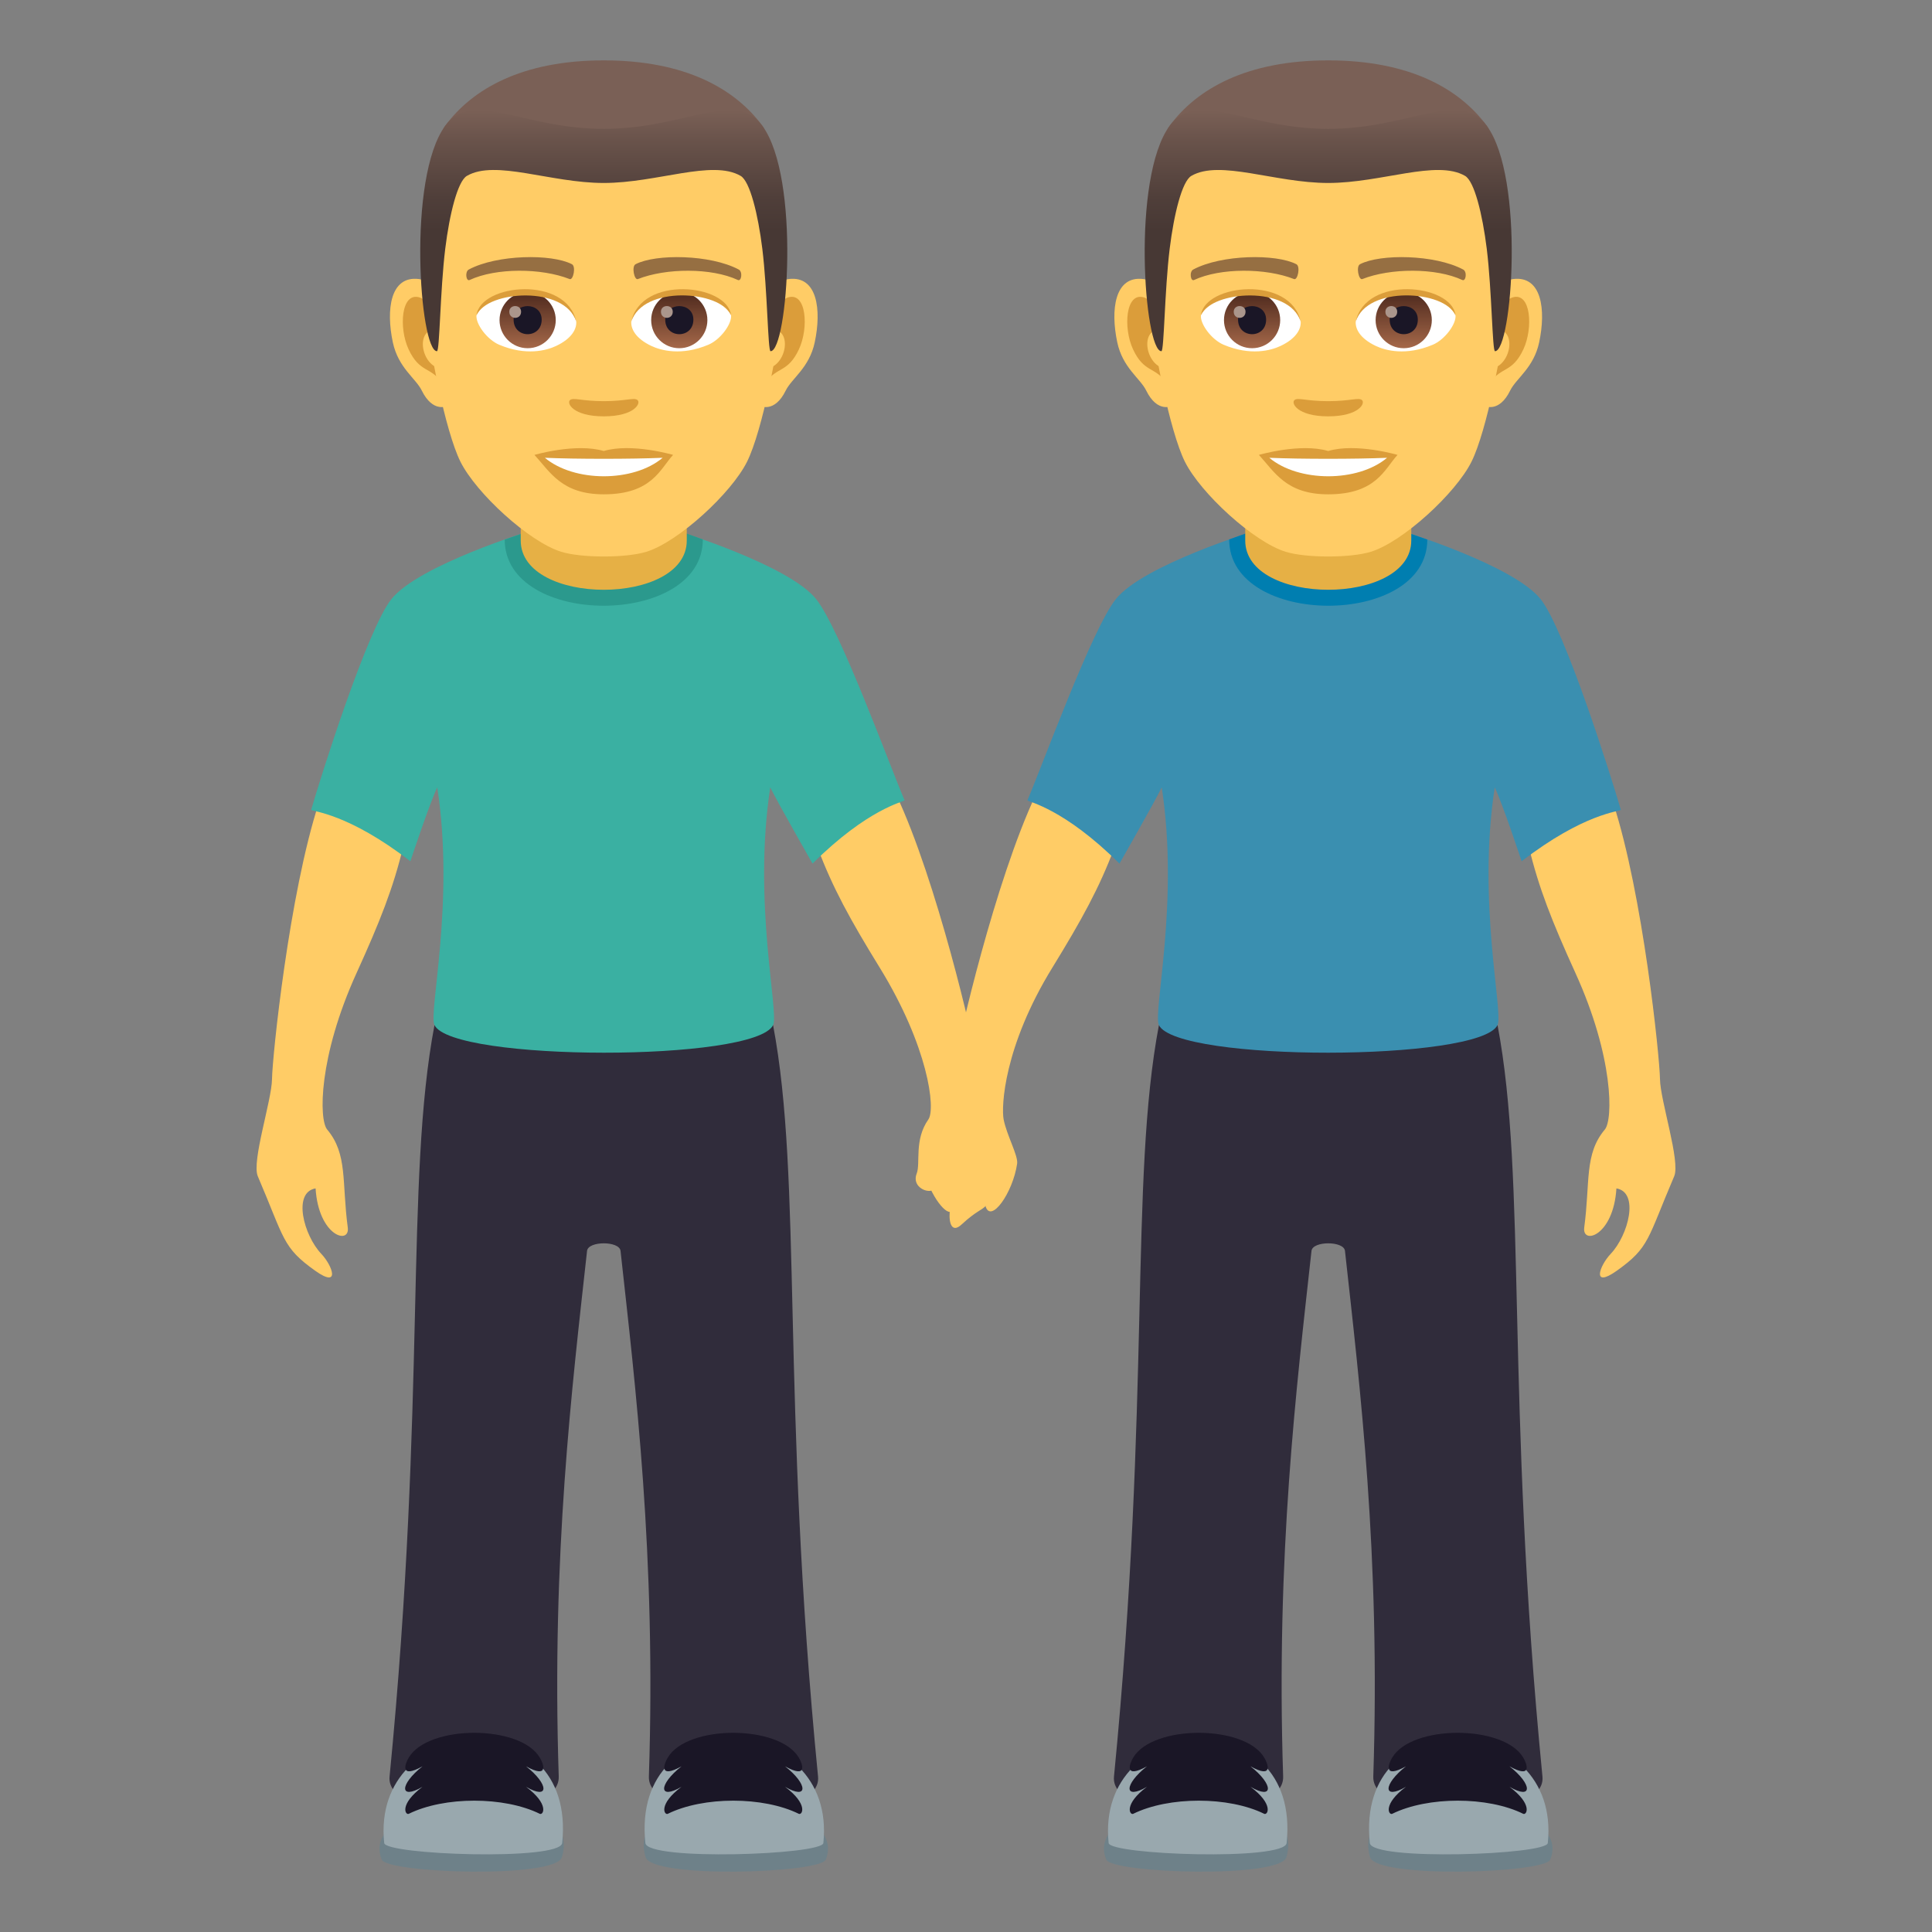 <?xml version="1.0" encoding="utf-8"?>
<!-- Generator: Adobe Illustrator 15.0.0, SVG Export Plug-In . SVG Version: 6.00 Build 0)  -->
<!DOCTYPE svg PUBLIC "-//W3C//DTD SVG 1.1//EN" "http://www.w3.org/Graphics/SVG/1.1/DTD/svg11.dtd">
<svg version="1.1" id="Layer_1" xmlns:x="http://ns.adobe.com/Extensibility/1.0/" xmlns:i="http://ns.adobe.com/AdobeIllustrator/10.0/" xmlns:graph="http://ns.adobe.com/Graphs/1.0/"
	 xmlns="http://www.w3.org/2000/svg" xmlns:xlink="http://www.w3.org/1999/xlink" xmlns:a="http://ns.adobe.com/AdobeSVGViewerExtensions/3.0/"
	 x="0px" y="0px" width="64px" height="64px" viewBox="0 0 64 64" enable-background="new 0 0 64 64" xml:space="preserve">
<rect x="0" y="0" width="64" height="64" fill="#808080" stroke="none"/>
<path fill="#FFCC66" d="M13.359,28.034c-0.734-1.438-2.797-1.438-2.797-1.438c-0.984,3.016-1.541,8.407-1.551,9.146
	c-0.009,0.718-0.682,2.729-0.471,3.223c0.896,2.094,0.811,2.356,1.909,3.135c0.832,0.589,0.571-0.167,0.194-0.565
	c-0.584-0.617-0.955-2.036-0.189-2.168c0.098,1.583,1.144,1.882,1.066,1.295c-0.201-1.514,0.001-2.432-0.682-3.245
	c-0.275-0.329-0.295-2.397,0.975-5.188C12.585,30.531,13.031,29.409,13.359,28.034z"/>
<path fill="#FFCC66" d="M27.086,28.086c0.55-1.518,2.597-1.774,2.597-1.774c1.352,2.87,2.573,8.15,2.675,8.882
	c0.1,0.711,1.018,2.622,0.868,3.139c-0.628,2.189-0.387,1.313-1.372,2.23c-0.31,0.288-0.425-0.017-0.394-0.419
	c0,0-0.272-0.885-0.484-0.895c0.052,0.396-0.823,0.178-0.609-0.375c0.133-0.344-0.094-1.109,0.387-1.792
	c0.247-0.352-0.006-2.416-1.611-5.026C28.165,30.468,27.583,29.41,27.086,28.086z"/>
<path fill="#302C3B" d="M25.609,33.957H14.393c-0.979,5.166-0.256,12.302-1.488,24.896c-0.156,1.586,5.654,1.596,5.604,0
	c-0.242-7.347,0.445-12.938,0.938-17.416c0.037-0.334,1.072-0.334,1.109,0c0.492,4.478,1.182,10.069,0.939,17.416
	c-0.053,1.596,5.76,1.586,5.604,0C25.865,46.259,26.588,39.123,25.609,33.957z"/>
<path fill="#3AB0A2" d="M27.037,19.847c-0.906-1.135-4.635-2.271-4.635-2.271H17.6c0,0-3.73,1.137-4.635,2.271
	c-0.793,0.992-2.32,5.816-2.658,6.982c0.045,0.055,1.227,0.112,3.287,1.702c0,0,0.641-1.935,0.891-2.447
	c0.588,3.813-0.297,7.448-0.092,7.873c0.584,1.213,10.625,1.227,11.217,0c0.205-0.425-0.68-4.06-0.094-7.873
	c0.252,0.513,1.4,2.524,1.4,2.524c1.847-1.834,3.012-2.038,3.049-2.098C29.485,25.396,27.83,20.839,27.037,19.847z"/>
<path fill="#6E8189" d="M12.646,61.602c0.184,0.452,5.762,0.637,5.971-0.084C19.426,58.725,11.736,59.372,12.646,61.602z"/>
<path fill="#99A8AE" d="M12.727,61.053c0.041,0.392,5.834,0.597,5.896,0C19.119,56.3,12.273,56.696,12.727,61.053z"/>
<path fill="#1A1626" d="M17.883,58.226c-0.645-1.102-3.703-1.096-4.344,0c-0.117,0.192-0.316,0.716,0.457,0.286
	c-0.768,0.602-0.768,1.127,0,0.678c-0.773,0.578-0.574,0.943-0.457,0.896c1.176-0.582,3.166-0.582,4.344,0
	c0.119,0.047,0.316-0.318-0.457-0.896c0.768,0.449,0.768-0.076,0-0.678C18.199,58.941,18.002,58.418,17.883,58.226z"/>
<path fill="#6E8189" d="M27.355,61.602c-0.184,0.452-5.762,0.637-5.971-0.084C20.576,58.725,28.266,59.372,27.355,61.602z"/>
<path fill="#99A8AE" d="M27.275,61.053c-0.041,0.392-5.834,0.597-5.896,0C20.883,56.3,27.727,56.696,27.275,61.053z"/>
<path fill="#1A1626" d="M22.119,58.226c0.645-1.102,3.701-1.096,4.344,0c0.117,0.192,0.316,0.716-0.457,0.286
	c0.768,0.602,0.768,1.127,0,0.678c0.773,0.578,0.574,0.943,0.457,0.896c-1.178-0.582-3.166-0.582-4.344,0
	c-0.119,0.047-0.316-0.318,0.457-0.896c-0.768,0.449-0.768-0.076,0-0.678C21.803,58.941,22,58.418,22.119,58.226z"/>
<path fill="#2B998D" d="M16.719,17.874c0,2.926,6.563,2.92,6.563-0.005l-0.59-0.212h-5.346L16.719,17.874z"/>
<path fill="#E6B045" d="M17.25,17.906c0,2.175,5.5,2.175,5.5,0c0-0.74,0-2.406,0-2.406h-5.5C17.25,15.5,17.25,17.166,17.25,17.906z"
	/>
<path id="Path_584_" fill="#FFCC66" d="M26.131,9.243c-0.949,0.114-1.635,3.293-1.037,4.131c0.083,0.118,0.572,0.305,0.934-0.436
	c0.202-0.409,0.781-0.752,0.961-1.598C27.219,10.258,27.074,9.129,26.131,9.243z"/>
<path id="Path_583_" fill="#FFCC66" d="M13.871,9.243c0.949,0.114,1.634,3.293,1.037,4.131c-0.084,0.118-0.573,0.305-0.936-0.436
	c-0.201-0.409-0.779-0.752-0.959-1.598C12.783,10.258,12.928,9.129,13.871,9.243z"/>
<path id="Path_582_" fill="#DB9D3A" d="M26.105,9.853c-0.248,0.078-0.519,0.455-0.664,1.081c0.865-0.186,0.648,1.257-0.104,1.284
	c0.006,0.144,0.016,0.293,0.033,0.45c0.363-0.526,0.73-0.314,1.096-1.098C26.796,10.864,26.717,9.66,26.105,9.853z"/>
<path id="Path_581_" fill="#DB9D3A" d="M14.561,10.932c-0.146-0.624-0.416-1.002-0.663-1.079c-0.613-0.192-0.692,1.012-0.363,1.718
	c0.364,0.783,0.732,0.571,1.096,1.098c0.018-0.157,0.027-0.307,0.034-0.451C13.919,12.182,13.707,10.757,14.561,10.932z"/>
<path id="Path_580_" fill="#FFCC66" d="M20,3.133c-4.11,0-6.092,3.111-5.844,7.437c0.05,0.87,0.59,3.709,1.098,4.727
	c0.522,1.042,2.266,2.648,3.334,2.981c0.674,0.209,2.151,0.209,2.826,0c1.068-0.333,2.812-1.939,3.332-2.981
	c0.51-1.018,1.049-3.855,1.099-4.727C26.094,6.244,24.113,3.133,20,3.133z"/>
<path id="Path_579_" fill="#966F42" d="M24.467,8.926c-0.939-0.498-2.739-0.522-3.41-0.175c-0.143,0.066-0.047,0.538,0.072,0.494
	c0.936-0.37,2.441-0.378,3.316,0.031C24.563,9.329,24.611,8.995,24.467,8.926z"/>
<path id="Path_578_" fill="#966F42" d="M15.533,8.926c0.94-0.498,2.739-0.522,3.41-0.175c0.144,0.066,0.049,0.538-0.072,0.494
	c-0.936-0.37-2.439-0.378-3.316,0.031C15.439,9.329,15.392,8.995,15.533,8.926z"/>
<path id="Path_577_" fill="#DB9D3A" d="M21.11,13.246c-0.117-0.082-0.394,0.043-1.11,0.043c-0.715,0-0.992-0.125-1.109-0.043
	c-0.141,0.099,0.084,0.546,1.109,0.546C21.027,13.792,21.252,13.345,21.11,13.246z"/>
<path id="Path_576_" fill="#DB9D3A" d="M20,14.94c-0.924-0.272-2.295,0.129-2.295,0.129c0.521,0.568,0.904,1.306,2.295,1.306
	c1.594,0,1.865-0.837,2.297-1.306C22.297,15.069,20.924,14.666,20,14.94z"/>
<path id="Path_575_" fill="#FFFFFF" d="M18.05,15.165c0.97,0.813,2.927,0.819,3.901,0C20.919,15.209,19.09,15.21,18.05,15.165z"/>
<path id="Path_574_" fill="#FFFFFF" d="M19.086,10.623c0.035,0.271-0.15,0.594-0.662,0.836c-0.324,0.154-1,0.335-1.888-0.039
	c-0.399-0.168-0.786-0.691-0.751-0.979C16.266,9.532,18.635,9.399,19.086,10.623z"/>
<linearGradient id="Oval_1_" gradientUnits="userSpaceOnUse" x1="-425.763" y1="480.509" x2="-425.763" y2="480.792" gradientTransform="matrix(6.57 0 0 -6.57 2814.78 3168.528)">
	<stop  offset="0" style="stop-color:#A6694A"/>
	<stop  offset="1" style="stop-color:#4F2A1E"/>
	<a:midPointStop  offset="0" style="stop-color:#A6694A"/>
	<a:midPointStop  offset="0.5" style="stop-color:#A6694A"/>
	<a:midPointStop  offset="1" style="stop-color:#4F2A1E"/>
</linearGradient>
<circle id="Oval_78_" fill="url(#Oval_1_)" cx="17.479" cy="10.604" r="0.931"/>
<path id="Path_573_" fill="#1A1626" d="M17.014,10.588c0,0.643,0.93,0.643,0.93,0C17.943,9.99,17.014,9.99,17.014,10.588z"/>
<path id="Path_572_" fill="#AB968C" d="M16.871,10.327c0,0.27,0.391,0.27,0.391,0C17.262,10.076,16.871,10.076,16.871,10.327z"/>
<path id="Path_522_" fill="#DB9D3A" d="M19.09,10.659c-0.377-1.215-2.955-1.036-3.305-0.219C15.915,9.395,18.768,9.118,19.09,10.659
	z"/>
<path id="Path_521_" fill="#FFFFFF" d="M20.915,10.623c-0.034,0.271,0.149,0.594,0.661,0.836c0.325,0.154,1,0.335,1.889-0.039
	c0.399-0.168,0.786-0.691,0.752-0.979C23.735,9.532,21.366,9.399,20.915,10.623z"/>
<linearGradient id="Oval_2_" gradientUnits="userSpaceOnUse" x1="-427.697" y1="480.509" x2="-427.697" y2="480.792" gradientTransform="matrix(6.57 0 0 -6.57 2832.511 3168.528)">
	<stop  offset="0" style="stop-color:#A6694A"/>
	<stop  offset="1" style="stop-color:#4F2A1E"/>
	<a:midPointStop  offset="0" style="stop-color:#A6694A"/>
	<a:midPointStop  offset="0.5" style="stop-color:#A6694A"/>
	<a:midPointStop  offset="1" style="stop-color:#4F2A1E"/>
</linearGradient>
<circle id="Oval_77_" fill="url(#Oval_2_)" cx="22.502" cy="10.604" r="0.931"/>
<path id="Path_520_" fill="#1A1626" d="M22.037,10.588c0,0.643,0.932,0.643,0.932,0C22.969,9.99,22.037,9.99,22.037,10.588z"/>
<path id="Path_519_" fill="#AB968C" d="M21.895,10.327c0,0.27,0.391,0.27,0.391,0C22.285,10.076,21.895,10.076,21.895,10.327z"/>
<path id="Path_518_" fill="#DB9D3A" d="M20.912,10.659c0.377-1.215,2.952-1.041,3.305-0.219
	C24.086,9.395,21.233,9.118,20.912,10.659z"/>
<path fill="#7A6056" d="M25.252,4.164C24.352,2.946,22.705,2,20,2c-2.703,0-4.35,0.946-5.25,2.164
	C13.477,5.888,26.525,5.888,25.252,4.164z"/>
<linearGradient id="SVGID_1_" gradientUnits="userSpaceOnUse" x1="20" y1="11.634" x2="20" y2="3.648">
	<stop  offset="0.5" style="stop-color:#473834"/>
	<stop  offset="0.639" style="stop-color:#503F3A"/>
	<stop  offset="0.864" style="stop-color:#68524A"/>
	<stop  offset="1" style="stop-color:#7A6056"/>
	<a:midPointStop  offset="0.5" style="stop-color:#473834"/>
	<a:midPointStop  offset="0.6" style="stop-color:#473834"/>
	<a:midPointStop  offset="1" style="stop-color:#7A6056"/>
</linearGradient>
<path fill="url(#SVGID_1_)" d="M25.252,4.164c-0.9-1.218-2.547,0.104-5.252,0.104c-2.703,0-4.35-1.321-5.25-0.104
	c-1.273,1.724-0.842,7.47-0.275,7.47c0.091,0,0.104-2.011,0.275-3.4c0.139-1.132,0.408-2.229,0.717-2.408
	C16.41,5.277,18.231,6.061,20,6.061c1.77,0,3.591-0.783,4.534-0.235c0.31,0.179,0.577,1.276,0.718,2.408
	c0.171,1.39,0.184,3.4,0.274,3.4C26.093,11.634,26.525,5.888,25.252,4.164z"/>
<path fill="#FFCC66" d="M50.641,28.034c0.734-1.438,2.797-1.438,2.797-1.438c0.984,3.016,1.541,8.407,1.551,9.146
	c0.009,0.718,0.682,2.729,0.471,3.223c-0.896,2.094-0.811,2.356-1.909,3.135c-0.832,0.589-0.571-0.167-0.194-0.565
	c0.584-0.617,0.955-2.036,0.189-2.168c-0.098,1.583-1.144,1.882-1.066,1.295c0.201-1.514-0.001-2.432,0.682-3.245
	c0.275-0.329,0.295-2.397-0.975-5.188C51.415,30.531,50.969,29.409,50.641,28.034z"/>
<path fill="#FFCC66" d="M36.914,28.086c-0.55-1.518-2.597-1.774-2.597-1.774c-1.352,2.87-2.573,8.15-2.675,8.882
	c-0.1,0.711-1.22,2.606-1.14,3.138c0.154,1.027,0.723,1.814,0.957,1.813c0.523-0.886,1.406-1.629,1.187-0.192
	c0.173,0.595,0.907-0.437,1.048-1.405c0.038-0.266-0.344-0.938-0.447-1.464c-0.083-0.422,0.006-2.416,1.611-5.026
	C35.835,30.468,36.417,29.41,36.914,28.086z"/>
<path fill="#302C3B" d="M38.391,33.957h11.217c0.979,5.166,0.256,12.302,1.488,24.896c0.156,1.586-5.654,1.596-5.604,0
	c0.242-7.347-0.445-12.938-0.938-17.416c-0.037-0.334-1.072-0.334-1.109,0c-0.492,4.478-1.182,10.069-0.939,17.416
	c0.053,1.596-5.76,1.586-5.604,0C38.135,46.259,37.412,39.123,38.391,33.957z"/>
<path fill="#3A8FB0" d="M36.963,19.847c0.906-1.135,4.635-2.271,4.635-2.271H46.4c0,0,3.73,1.137,4.635,2.271
	c0.793,0.992,2.32,5.816,2.658,6.982c-0.045,0.055-1.227,0.112-3.287,1.702c0,0-0.641-1.935-0.891-2.447
	c-0.588,3.813,0.297,7.448,0.092,7.873c-0.584,1.213-10.625,1.227-11.217,0c-0.205-0.425,0.68-4.06,0.094-7.873
	c-0.252,0.513-1.4,2.524-1.4,2.524c-1.847-1.834-3.012-2.038-3.049-2.098C34.515,25.396,36.17,20.839,36.963,19.847z"/>
<path fill="#6E8189" d="M51.354,61.602c-0.184,0.452-5.762,0.637-5.971-0.084C44.574,58.725,52.264,59.372,51.354,61.602z"/>
<path fill="#99A8AE" d="M51.273,61.053c-0.041,0.392-5.834,0.597-5.896,0C44.881,56.3,51.727,56.696,51.273,61.053z"/>
<path fill="#1A1626" d="M46.117,58.226c0.645-1.102,3.703-1.096,4.344,0c0.117,0.192,0.316,0.716-0.457,0.286
	c0.768,0.602,0.768,1.127,0,0.678c0.773,0.578,0.574,0.943,0.457,0.896c-1.176-0.582-3.166-0.582-4.344,0
	c-0.119,0.047-0.316-0.318,0.457-0.896c-0.768,0.449-0.768-0.076,0-0.678C45.801,58.941,45.998,58.418,46.117,58.226z"/>
<path fill="#6E8189" d="M36.645,61.602c0.184,0.452,5.762,0.637,5.971-0.084C43.424,58.725,35.734,59.372,36.645,61.602z"/>
<path fill="#99A8AE" d="M36.725,61.053c0.041,0.392,5.834,0.597,5.896,0C43.117,56.3,36.273,56.696,36.725,61.053z"/>
<path fill="#1A1626" d="M41.881,58.226c-0.645-1.102-3.701-1.096-4.344,0c-0.117,0.192-0.316,0.716,0.457,0.286
	c-0.768,0.602-0.768,1.127,0,0.678c-0.773,0.578-0.574,0.943-0.457,0.896c1.178-0.582,3.166-0.582,4.344,0
	c0.119,0.047,0.316-0.318-0.457-0.896c0.768,0.449,0.768-0.076,0-0.678C42.197,58.941,42,58.418,41.881,58.226z"/>
<path fill="#007EB0" d="M47.281,17.874c0,2.926-6.563,2.92-6.563-0.005l0.59-0.212h5.346L47.281,17.874z"/>
<path fill="#E6B045" d="M46.75,17.906c0,2.175-5.5,2.175-5.5,0c0-0.74,0-2.406,0-2.406h5.5C46.75,15.5,46.75,17.166,46.75,17.906z"
	/>
<path id="Path_602_" fill="#FFCC66" d="M50.129,9.243c-0.949,0.114-1.635,3.293-1.037,4.131c0.083,0.118,0.572,0.305,0.934-0.436
	c0.202-0.409,0.781-0.752,0.961-1.598C51.217,10.258,51.072,9.129,50.129,9.243z"/>
<path id="Path_601_" fill="#FFCC66" d="M37.869,9.243c0.949,0.114,1.634,3.293,1.037,4.131c-0.084,0.118-0.573,0.305-0.936-0.436
	c-0.201-0.409-0.779-0.752-0.959-1.598C36.781,10.258,36.926,9.129,37.869,9.243z"/>
<path id="Path_600_" fill="#DB9D3A" d="M50.104,9.853c-0.248,0.078-0.519,0.455-0.664,1.081c0.865-0.186,0.648,1.257-0.104,1.284
	c0.006,0.144,0.016,0.293,0.033,0.45c0.363-0.526,0.73-0.314,1.096-1.098C50.794,10.864,50.715,9.66,50.104,9.853z"/>
<path id="Path_599_" fill="#DB9D3A" d="M38.559,10.932c-0.146-0.624-0.416-1.002-0.663-1.079c-0.613-0.192-0.692,1.012-0.363,1.718
	c0.364,0.783,0.732,0.571,1.096,1.098c0.018-0.157,0.027-0.307,0.034-0.451C37.917,12.182,37.705,10.757,38.559,10.932z"/>
<path id="Path_598_" fill="#FFCC66" d="M43.998,3.133c-4.11,0-6.092,3.111-5.844,7.437c0.05,0.87,0.59,3.709,1.098,4.727
	c0.522,1.042,2.266,2.648,3.334,2.981c0.674,0.209,2.151,0.209,2.826,0c1.068-0.333,2.812-1.939,3.332-2.981
	c0.51-1.018,1.049-3.855,1.099-4.727C50.092,6.244,48.111,3.133,43.998,3.133z"/>
<path id="Path_597_" fill="#966F42" d="M48.465,8.926c-0.939-0.498-2.739-0.522-3.41-0.175c-0.143,0.066-0.047,0.538,0.072,0.494
	c0.936-0.37,2.441-0.378,3.316,0.031C48.561,9.329,48.609,8.995,48.465,8.926z"/>
<path id="Path_596_" fill="#966F42" d="M39.531,8.926c0.94-0.498,2.739-0.522,3.41-0.175c0.144,0.066,0.049,0.538-0.072,0.494
	c-0.936-0.37-2.439-0.378-3.316,0.031C39.438,9.329,39.39,8.995,39.531,8.926z"/>
<path id="Path_595_" fill="#DB9D3A" d="M45.108,13.246c-0.117-0.082-0.394,0.043-1.11,0.043c-0.715,0-0.992-0.125-1.109-0.043
	c-0.141,0.099,0.084,0.546,1.109,0.546C45.025,13.792,45.25,13.345,45.108,13.246z"/>
<path id="Path_594_" fill="#DB9D3A" d="M43.998,14.94c-0.924-0.272-2.295,0.129-2.295,0.129c0.521,0.568,0.904,1.306,2.295,1.306
	c1.594,0,1.865-0.837,2.297-1.306C46.295,15.069,44.922,14.666,43.998,14.94z"/>
<path id="Path_593_" fill="#FFFFFF" d="M42.048,15.165c0.97,0.813,2.927,0.819,3.901,0C44.917,15.209,43.088,15.21,42.048,15.165z"
	/>
<path id="Path_592_" fill="#FFFFFF" d="M43.084,10.623c0.035,0.271-0.15,0.594-0.662,0.836c-0.324,0.154-1,0.335-1.888-0.039
	c-0.399-0.168-0.786-0.691-0.751-0.979C40.264,9.532,42.633,9.399,43.084,10.623z"/>
<linearGradient id="Oval_3_" gradientUnits="userSpaceOnUse" x1="-420.911" y1="480.509" x2="-420.911" y2="480.792" gradientTransform="matrix(6.57 0 0 -6.57 2806.905 3168.528)">
	<stop  offset="0" style="stop-color:#A6694A"/>
	<stop  offset="1" style="stop-color:#4F2A1E"/>
	<a:midPointStop  offset="0" style="stop-color:#A6694A"/>
	<a:midPointStop  offset="0.5" style="stop-color:#A6694A"/>
	<a:midPointStop  offset="1" style="stop-color:#4F2A1E"/>
</linearGradient>
<circle id="Oval_80_" fill="url(#Oval_3_)" cx="41.477" cy="10.604" r="0.931"/>
<path id="Path_591_" fill="#1A1626" d="M41.012,10.588c0,0.643,0.93,0.643,0.93,0C41.941,9.99,41.012,9.99,41.012,10.588z"/>
<path id="Path_590_" fill="#AB968C" d="M40.869,10.327c0,0.27,0.391,0.27,0.391,0C41.26,10.076,40.869,10.076,40.869,10.327z"/>
<path id="Path_589_" fill="#DB9D3A" d="M43.088,10.659c-0.377-1.215-2.955-1.036-3.305-0.219
	C39.913,9.395,42.766,9.118,43.088,10.659z"/>
<path id="Path_588_" fill="#FFFFFF" d="M44.913,10.623c-0.034,0.271,0.149,0.594,0.661,0.836c0.325,0.154,1,0.335,1.889-0.039
	c0.399-0.168,0.786-0.691,0.752-0.979C47.733,9.532,45.364,9.399,44.913,10.623z"/>
<linearGradient id="Oval_4_" gradientUnits="userSpaceOnUse" x1="-422.845" y1="480.509" x2="-422.845" y2="480.792" gradientTransform="matrix(6.57 0 0 -6.57 2824.636 3168.528)">
	<stop  offset="0" style="stop-color:#A6694A"/>
	<stop  offset="1" style="stop-color:#4F2A1E"/>
	<a:midPointStop  offset="0" style="stop-color:#A6694A"/>
	<a:midPointStop  offset="0.5" style="stop-color:#A6694A"/>
	<a:midPointStop  offset="1" style="stop-color:#4F2A1E"/>
</linearGradient>
<circle id="Oval_79_" fill="url(#Oval_4_)" cx="46.5" cy="10.604" r="0.931"/>
<path id="Path_587_" fill="#1A1626" d="M46.035,10.588c0,0.643,0.932,0.643,0.932,0C46.967,9.99,46.035,9.99,46.035,10.588z"/>
<path id="Path_586_" fill="#AB968C" d="M45.893,10.327c0,0.27,0.391,0.27,0.391,0C46.283,10.076,45.893,10.076,45.893,10.327z"/>
<path id="Path_585_" fill="#DB9D3A" d="M44.91,10.659c0.377-1.215,2.952-1.041,3.305-0.219C48.084,9.395,45.231,9.118,44.91,10.659z
	"/>
<path fill="#7A6056" d="M49.25,4.164C48.35,2.946,46.703,2,43.998,2c-2.703,0-4.35,0.946-5.25,2.164
	C37.475,5.888,50.523,5.888,49.25,4.164z"/>
<linearGradient id="SVGID_2_" gradientUnits="userSpaceOnUse" x1="51.873" y1="11.634" x2="51.873" y2="3.648" gradientTransform="matrix(1 0 0 1 -7.875 0)">
	<stop  offset="0.5" style="stop-color:#473834"/>
	<stop  offset="0.639" style="stop-color:#503F3A"/>
	<stop  offset="0.864" style="stop-color:#68524A"/>
	<stop  offset="1" style="stop-color:#7A6056"/>
	<a:midPointStop  offset="0.5" style="stop-color:#473834"/>
	<a:midPointStop  offset="0.6" style="stop-color:#473834"/>
	<a:midPointStop  offset="1" style="stop-color:#7A6056"/>
</linearGradient>
<path fill="url(#SVGID_2_)" d="M49.25,4.164c-0.9-1.218-2.547,0.104-5.252,0.104c-2.703,0-4.35-1.321-5.25-0.104
	c-1.273,1.724-0.842,7.47-0.275,7.47c0.091,0,0.104-2.011,0.275-3.4c0.139-1.132,0.408-2.229,0.717-2.408
	c0.943-0.548,2.765,0.235,4.533,0.235c1.77,0,3.591-0.783,4.534-0.235c0.31,0.179,0.577,1.276,0.718,2.408
	c0.171,1.39,0.184,3.4,0.274,3.4C50.091,11.634,50.523,5.888,49.25,4.164z"/>
</svg>
